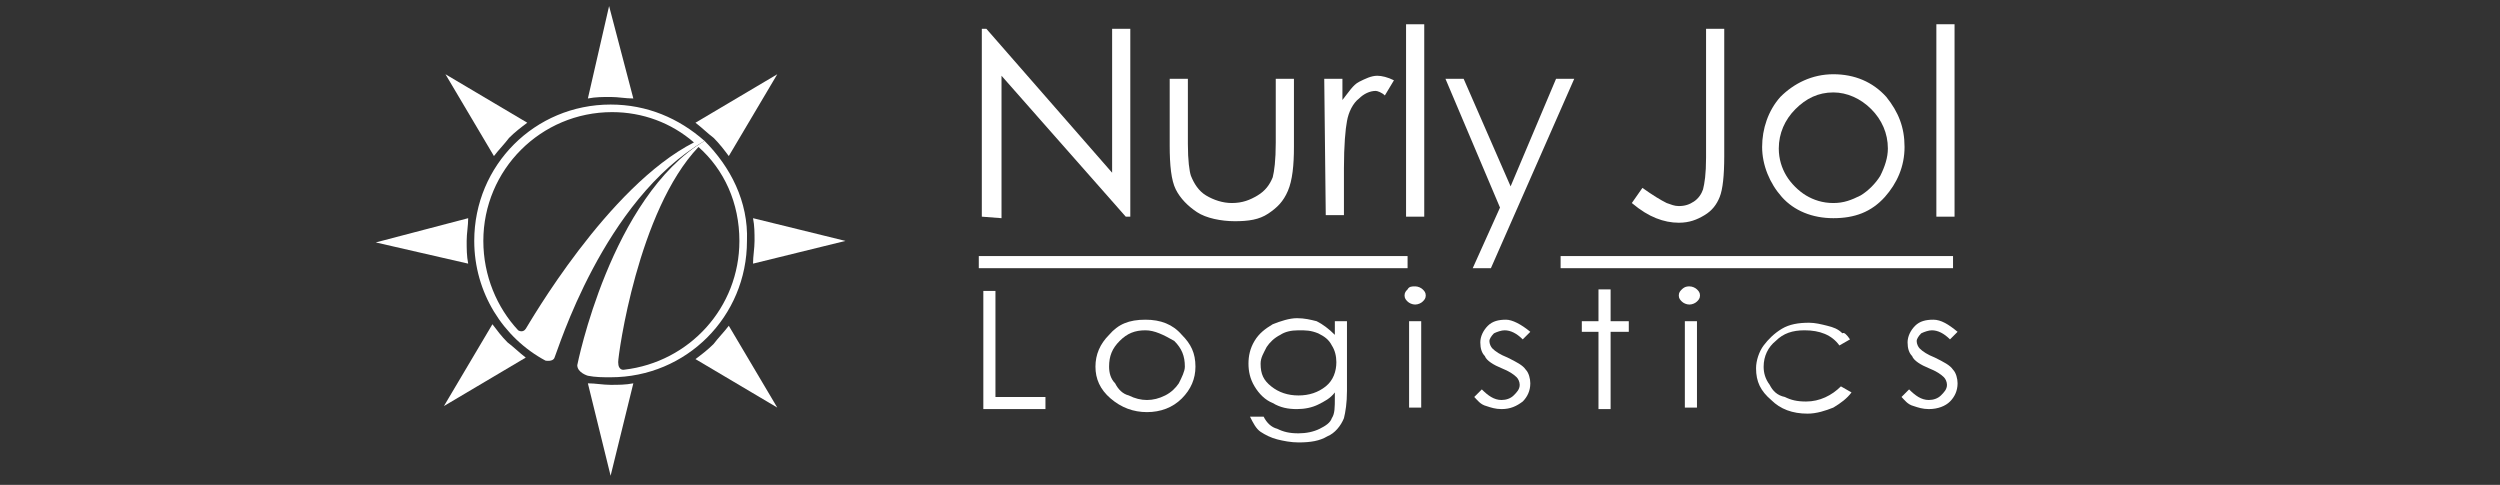 <?xml version="1.0" encoding="utf-8"?>
<!-- Generator: Adobe Illustrator 21.0.0, SVG Export Plug-In . SVG Version: 6.00 Build 0)  -->
<svg version="1.1" id="Слой_1" xmlns="http://www.w3.org/2000/svg" xmlns:xlink="http://www.w3.org/1999/xlink" x="0px" y="0px"
	 viewBox="0 0 165 32" style="enable-background:new 0 0 165 32;" xml:space="preserve">
<rect x="0" y="0" width="165" height="32" fill="#333333" stroke="none"/>
<style type="text/css">
	.st0{enable-background:new    ;}
	.st1{fill:#FFFFFF;}
</style>
<title>Монтажная область 1</title>
<g class="st0">
	<path class="st1" d="M64.8,14.3V1.9h0.3l8.3,9.5V1.9h1.2v12.4h-0.3L66.1,5v9.4L64.8,14.3L64.8,14.3z"/>
	<path class="st1" d="M77.2,5.2h1.2v4.3c0,1.1,0.1,1.8,0.2,2.1c0.2,0.5,0.5,1,1,1.3c0.5,0.3,1.1,0.5,1.7,0.5c0.7,0,1.2-0.2,1.7-0.5
		c0.5-0.3,0.8-0.7,1-1.2c0.1-0.4,0.2-1.1,0.2-2.3V5.2h1.2v4.5c0,1.2-0.1,2.2-0.4,2.9c-0.3,0.7-0.7,1.1-1.3,1.5s-1.3,0.5-2.2,0.5
		S79.6,14.4,79,14s-1.1-0.9-1.4-1.5s-0.4-1.6-0.4-2.9L77.2,5.2L77.2,5.2z"/>
	<path class="st1" d="M87.4,5.2h1.2v1.4c0.4-0.5,0.7-1,1.1-1.2c0.4-0.2,0.8-0.4,1.2-0.4c0.3,0,0.7,0.1,1.1,0.3l-0.6,1
		C91.2,6.1,90.9,6,90.8,6c-0.4,0-0.8,0.2-1.1,0.5C89.3,6.8,89,7.4,88.9,8c-0.1,0.5-0.2,1.6-0.2,3.1v3.1h-1.2L87.4,5.2L87.4,5.2z"/>
	<path class="st1" d="M92.8,1.6H94v12.7h-1.2V1.6z"/>
	<path class="st1" d="M95.4,5.2h1.2l3.1,7.1l3-7.1h1.2l-5.5,12.5h-1.2l1.8-4L95.4,5.2z"/>
</g>
<g class="st0">
	<path class="st1" d="M112.6,1.9h1.2v8.4c0,1.3-0.1,2.2-0.3,2.7c-0.2,0.5-0.5,0.9-1,1.2c-0.5,0.3-1,0.5-1.7,0.5
		c-0.5,0-1-0.1-1.5-0.3c-0.5-0.2-1-0.5-1.6-1l0.7-1c0.7,0.5,1.2,0.8,1.6,1c0.3,0.1,0.5,0.2,0.8,0.2c0.4,0,0.7-0.1,1-0.3
		c0.3-0.2,0.5-0.5,0.6-0.8c0.1-0.4,0.2-1,0.2-2.1L112.6,1.9L112.6,1.9z"/>
	<path class="st1" d="M121,4.9c1.4,0,2.6,0.5,3.5,1.5c0.8,1,1.2,2,1.2,3.3s-0.5,2.4-1.3,3.3c-0.9,1-2,1.4-3.4,1.4
		c-1.4,0-2.6-0.5-3.4-1.4s-1.3-2.1-1.3-3.3s0.4-2.4,1.2-3.3C118.4,5.5,119.6,4.9,121,4.9z M121,6.1c-1,0-1.8,0.4-2.5,1.1
		c-0.7,0.7-1.1,1.6-1.1,2.6c0,0.7,0.2,1.3,0.5,1.8s0.8,1,1.3,1.3c0.5,0.3,1.1,0.5,1.8,0.5s1.2-0.2,1.8-0.5c0.5-0.3,1-0.8,1.3-1.3
		c0.3-0.6,0.5-1.2,0.5-1.8c0-1-0.4-1.9-1.1-2.6C122.8,6.5,121.9,6.1,121,6.1z"/>
	<path class="st1" d="M127.8,1.6h1.2v12.7h-1.2V1.6z"/>
</g>
<g class="st0">
	<path class="st1" d="M64.9,19.2h0.8v7H69V27h-4.1V19.2z"/>
	<path class="st1" d="M75.6,21.1c1,0,1.8,0.3,2.4,1c0.6,0.6,0.9,1.2,0.9,2.1c0,0.8-0.3,1.5-0.9,2.1s-1.4,0.9-2.3,0.9
		s-1.7-0.3-2.4-0.9s-1-1.3-1-2.1c0-0.8,0.3-1.5,0.9-2.1C73.8,21.4,74.5,21.1,75.6,21.1z M75.6,21.8c-0.7,0-1.2,0.2-1.7,0.7
		c-0.5,0.5-0.7,1-0.7,1.7c0,0.4,0.1,0.8,0.4,1.1c0.2,0.4,0.5,0.7,0.9,0.8c0.4,0.2,0.8,0.3,1.2,0.3s0.8-0.1,1.2-0.3
		c0.4-0.2,0.7-0.5,0.9-0.8c0.2-0.4,0.4-0.8,0.4-1.1c0-0.7-0.2-1.2-0.7-1.7C76.8,22.1,76.2,21.8,75.6,21.8z"/>
	<path class="st1" d="M88.1,21.2h0.8v4.6c0,0.8-0.1,1.4-0.2,1.8c-0.2,0.5-0.6,1-1.1,1.2c-0.5,0.3-1.1,0.4-1.9,0.4
		c-0.5,0-1-0.1-1.4-0.2c-0.4-0.1-0.8-0.3-1.1-0.5s-0.5-0.6-0.7-1h0.9c0.2,0.4,0.5,0.7,0.9,0.8c0.4,0.2,0.8,0.3,1.4,0.3
		c0.5,0,1-0.1,1.4-0.3c0.4-0.2,0.7-0.4,0.8-0.7c0.2-0.3,0.2-0.7,0.2-1.4v-0.3c-0.3,0.4-0.7,0.6-1.1,0.8c-0.4,0.2-0.9,0.3-1.4,0.3
		c-0.6,0-1.1-0.1-1.6-0.4c-0.5-0.2-0.9-0.6-1.2-1.1c-0.3-0.5-0.4-1-0.4-1.5s0.1-1,0.4-1.5c0.3-0.5,0.7-0.8,1.2-1.1
		c0.5-0.2,1.1-0.4,1.6-0.4c0.5,0,0.9,0.1,1.3,0.2c0.4,0.2,0.8,0.5,1.2,0.9L88.1,21.2L88.1,21.2z M85.7,21.8c-0.5,0-0.9,0.1-1.2,0.3
		c-0.4,0.2-0.7,0.5-0.9,0.8c-0.2,0.4-0.4,0.7-0.4,1.1c0,0.7,0.2,1.1,0.7,1.5c0.5,0.4,1.1,0.6,1.8,0.6c0.7,0,1.3-0.2,1.8-0.6
		c0.5-0.4,0.7-1,0.7-1.6c0-0.4-0.1-0.8-0.3-1.1c-0.2-0.4-0.5-0.6-0.9-0.8C86.5,21.8,86.2,21.8,85.7,21.8z"/>
	<path class="st1" d="M93.4,18.9c0.2,0,0.4,0.1,0.5,0.2c0.1,0.1,0.2,0.2,0.2,0.4c0,0.2-0.1,0.3-0.2,0.4c-0.1,0.1-0.3,0.2-0.5,0.2
		c-0.2,0-0.4-0.1-0.5-0.2c-0.1-0.1-0.2-0.2-0.2-0.4c0-0.2,0.1-0.3,0.2-0.4C93,18.9,93.2,18.9,93.4,18.9z M93,21.2h0.8v5.7H93V21.2z"
		/>
	<path class="st1" d="M101,21.9l-0.5,0.5c-0.4-0.4-0.8-0.6-1.2-0.6c-0.2,0-0.5,0.1-0.7,0.2c-0.2,0.2-0.3,0.4-0.3,0.5
		c0,0.2,0.1,0.4,0.2,0.5c0.2,0.2,0.5,0.4,1,0.6c0.6,0.3,1,0.5,1.2,0.8c0.2,0.2,0.3,0.6,0.3,0.9c0,0.5-0.2,0.9-0.5,1.2
		c-0.4,0.3-0.8,0.5-1.4,0.5c-0.4,0-0.7-0.1-1-0.2c-0.4-0.1-0.6-0.4-0.8-0.6l0.5-0.5c0.4,0.4,0.8,0.7,1.3,0.7c0.3,0,0.6-0.1,0.8-0.3
		c0.2-0.2,0.4-0.4,0.4-0.7c0-0.2-0.1-0.4-0.2-0.5c-0.2-0.2-0.5-0.4-1-0.6s-1-0.5-1.1-0.8c-0.2-0.2-0.3-0.5-0.3-0.9
		c0-0.4,0.2-0.8,0.5-1.1s0.7-0.4,1.2-0.4C99.8,21.1,100.4,21.4,101,21.9z"/>
	<path class="st1" d="M105.5,19.1h0.8v2.1h1.2v0.7h-1.2V27h-0.8v-5.1h-1.1v-0.7h1.1V19.1z"/>
	<path class="st1" d="M111.5,18.9c0.2,0,0.4,0.1,0.5,0.2s0.2,0.2,0.2,0.4c0,0.2-0.1,0.3-0.2,0.4c-0.1,0.1-0.3,0.2-0.5,0.2
		c-0.2,0-0.4-0.1-0.5-0.2c-0.1-0.1-0.2-0.2-0.2-0.4c0-0.2,0.1-0.3,0.2-0.4C111.2,18.9,111.4,18.9,111.5,18.9z M111.2,21.2h0.8v5.7
		h-0.8V21.2z"/>
	<path class="st1" d="M122.1,22.4l-0.7,0.4c-0.5-0.7-1.3-1-2.3-1c-0.8,0-1.4,0.2-1.9,0.7c-0.5,0.4-0.8,1-0.8,1.7
		c0,0.4,0.1,0.8,0.4,1.2c0.2,0.4,0.5,0.7,1,0.8c0.4,0.2,0.8,0.3,1.4,0.3c0.9,0,1.7-0.4,2.3-1l0.7,0.4c-0.3,0.4-0.7,0.7-1.2,1
		c-0.5,0.2-1.1,0.4-1.7,0.4c-1,0-1.8-0.3-2.4-0.9c-0.7-0.6-1-1.2-1-2.1c0-0.5,0.2-1.1,0.5-1.5s0.7-0.8,1.2-1.1
		c0.5-0.3,1.1-0.4,1.8-0.4c0.4,0,0.8,0.1,1.2,0.2c0.4,0.1,0.7,0.2,1,0.5C121.7,21.9,121.9,22.1,122.1,22.4z"/>
	<path class="st1" d="M129.2,21.9l-0.5,0.5c-0.4-0.4-0.8-0.6-1.2-0.6c-0.2,0-0.5,0.1-0.7,0.2c-0.2,0.2-0.3,0.4-0.3,0.5
		c0,0.2,0.1,0.4,0.2,0.5c0.2,0.2,0.5,0.4,1,0.6c0.6,0.3,1,0.5,1.2,0.8c0.2,0.2,0.3,0.6,0.3,0.9c0,0.5-0.2,0.9-0.5,1.2
		s-0.8,0.5-1.4,0.5c-0.4,0-0.7-0.1-1-0.2c-0.4-0.1-0.6-0.4-0.8-0.6l0.5-0.5c0.4,0.4,0.8,0.7,1.3,0.7c0.3,0,0.6-0.1,0.8-0.3
		c0.2-0.2,0.4-0.4,0.4-0.7c0-0.2-0.1-0.4-0.2-0.5c-0.2-0.2-0.5-0.4-1-0.6s-1-0.5-1.1-0.8c-0.2-0.2-0.3-0.5-0.3-0.9
		c0-0.4,0.2-0.8,0.5-1.1s0.7-0.4,1.2-0.4C128.1,21.1,128.6,21.4,129.2,21.9z"/>
</g>
<path id="луч_23_" class="st1" d="M38.8,6.5c0.5-0.1,1-0.1,1.5-0.1c0.5,0,1,0.1,1.5,0.1l-1.6-6.1L38.8,6.5z"/>
<path id="луч_22_" class="st1" d="M48.1,21.5c-0.3,0.4-0.7,0.8-1,1.2c-0.4,0.4-0.8,0.7-1.2,1l5.4,3.2L48.1,21.5z"/>
<path id="луч_21_" class="st1" d="M34.7,23.6c-0.4-0.3-0.8-0.7-1.2-1c-0.4-0.4-0.7-0.8-1-1.2l-3.2,5.4L34.7,23.6z"/>
<path id="луч_20_" class="st1" d="M45.9,8.1c0.4,0.3,0.8,0.7,1.2,1c0.4,0.4,0.7,0.8,1,1.2l3.2-5.4L45.9,8.1z"/>
<path id="луч_19_" class="st1" d="M32.6,10.3c0.3-0.4,0.7-0.8,1-1.2c0.4-0.4,0.8-0.7,1.2-1l-5.4-3.2L32.6,10.3z"/>
<path id="луч_18_" class="st1" d="M30.9,17.4c-0.1-0.5-0.1-1-0.1-1.5s0.1-1,0.1-1.5l-6.1,1.6L30.9,17.4z"/>
<path id="луч_17_" class="st1" d="M49.7,14.4c0.1,0.5,0.1,1,0.1,1.5s-0.1,1-0.1,1.5l6.1-1.5L49.7,14.4z"/>
<path id="луч_16_" class="st1" d="M41.8,25.3c-0.5,0.1-1,0.1-1.5,0.1s-1-0.1-1.5-0.1l1.5,6.1L41.8,25.3z"/>
<path id="road_1_" class="st1" d="M46.5,9.3c-6.2,3.7-8.4,14.8-8.4,14.8c0,0.5,0.7,0.7,0.7,0.7c0.5,0.1,1,0.1,1.5,0.1c5,0,9-4,9-9
	C49.4,13.3,48.2,11,46.5,9.3z M41.2,24.4c0,0-0.4,0.1-0.4-0.5c0-0.5,1.3-10,5.3-14.2c1.7,1.5,2.7,3.7,2.7,6.2
	C48.8,20.3,45.5,23.9,41.2,24.4z"/>
<path id="road" class="st1" d="M40.3,6.9c-5,0-9,4-9,9c0,3.4,1.9,6.4,4.7,7.9c0,0,0.5,0.1,0.6-0.2c0.2-0.4,3.2-10.4,9.9-14.3
	C44.8,7.8,42.7,6.9,40.3,6.9z M34.7,21.7c-0.2,0.3-0.5,0.1-0.5,0.1c-1.4-1.5-2.3-3.6-2.3-5.9c0-4.7,3.8-8.5,8.5-8.5
	c2,0,3.9,0.7,5.4,2C40.1,12.3,34.9,21.4,34.7,21.7z"/>
<rect x="64.6" y="16.9" class="st1" width="28.3" height="0.8"/>
<rect x="103" y="16.9" class="st1" width="25.9" height="0.8"/>
</svg>

